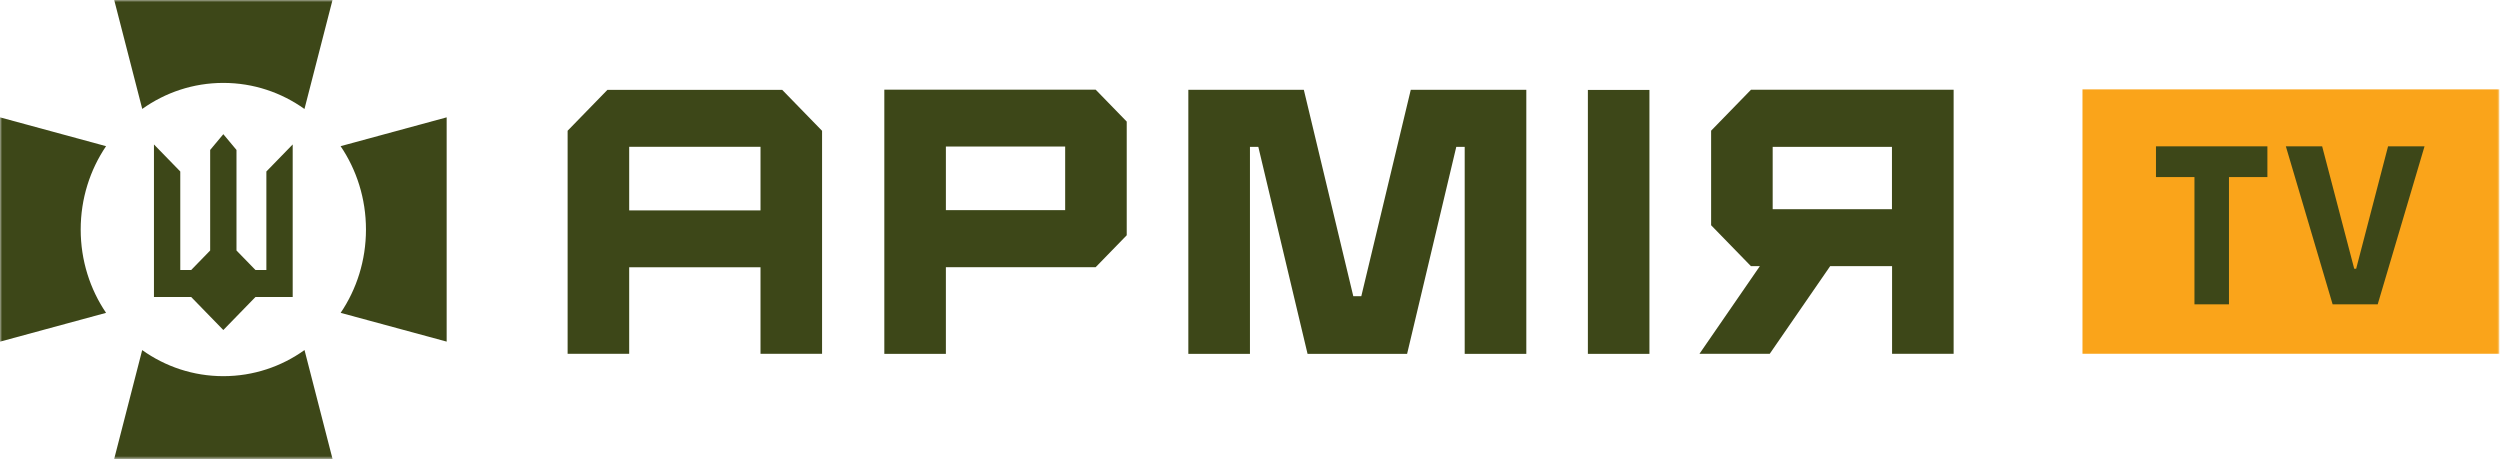<svg fill="none" version="1.1" viewBox="0 0 800 146.94" xmlns="http://www.w3.org/2000/svg">
 <mask id="a" x="0" y="0" width="600" height="111" maskUnits="userSpaceOnUse">
  <path d="m600 0h-600v110.2h600z" fill="#fff"/>
 </mask>
 <g transform="scale(1.333)" mask="url(#a)">
  <path d="m410.77 31.361v22.71l9.558 9.82h2.142l-14.498 21.045h16.868l14.511-21.045h14.859v21.045h14.778v-63.396h-48.646l-9.558 9.821zm43.413 18.859h-28.634v-14.966h28.634v14.965zm-58.219-28.625h-14.778v63.355h14.778zm-57.294-0.041-11.874 49.545h-1.927l-11.874-49.545h-27.724v63.396h14.792v-49.696h2.008l11.821 49.696h23.895l11.807-49.696h2.021v49.696h14.792v-63.396zm-126.38-0.028v63.424h14.779v-20.81h35.957c2.904-2.999 4.538-4.663 7.456-7.661v-27.29l-7.456-7.662h-50.749 0.013zm43.413 28.927h-28.634v-15.268h28.634zm-119.44-19.051v53.534h14.779v-20.77h31.526v20.77h14.778v-53.534l-9.558-9.82h-41.98l-9.558 9.82zm46.305 19.106h-31.526v-15.268h31.526z" fill="#3d4718"/>
  <path d="m600 21.458h-100.08v63.465h100.08z" fill="#faa41a"/>
  <path d="m526.8 42.503h-9.237v-7.373h26.747v7.373h-9.224v30.563h-8.286zm21.941-7.373h8.714l7.698 29.38h0.468l7.657-29.38h8.755l-11.244 37.936h-10.817z" fill="#3d4718"/>
  <path d="m25.461 35.089c-3.842 5.68-6.09 12.572-6.09 20.013s2.248 14.333 6.09 20l-25.461 6.918v-53.85zm47.643 48.953 6.734 26.162h-52.436l6.734-26.162c5.528 3.948 12.235 6.259 19.477 6.259s13.963-2.311 19.478-6.259m-45.675-84.042h52.408l-6.733 26.162c-5.529-3.948-12.236-6.259-19.478-6.259s-13.935 2.311-19.464 6.245zm79.811 28.17v53.837l-25.448-6.905c3.828-5.654 6.077-12.559 6.077-20s-2.249-14.346-6.09-20.013zm-36.961 6.506-6.318 6.492v23.645h-2.624l-4.551-4.677v-24.14l-3.16-3.782-3.159 3.782v24.14l-4.551 4.677h-2.624v-23.645l-6.319-6.492v36.63h8.943l7.71 7.922 7.71-7.923h8.943z" fill="#3d4718"/>
 </g>
</svg>
